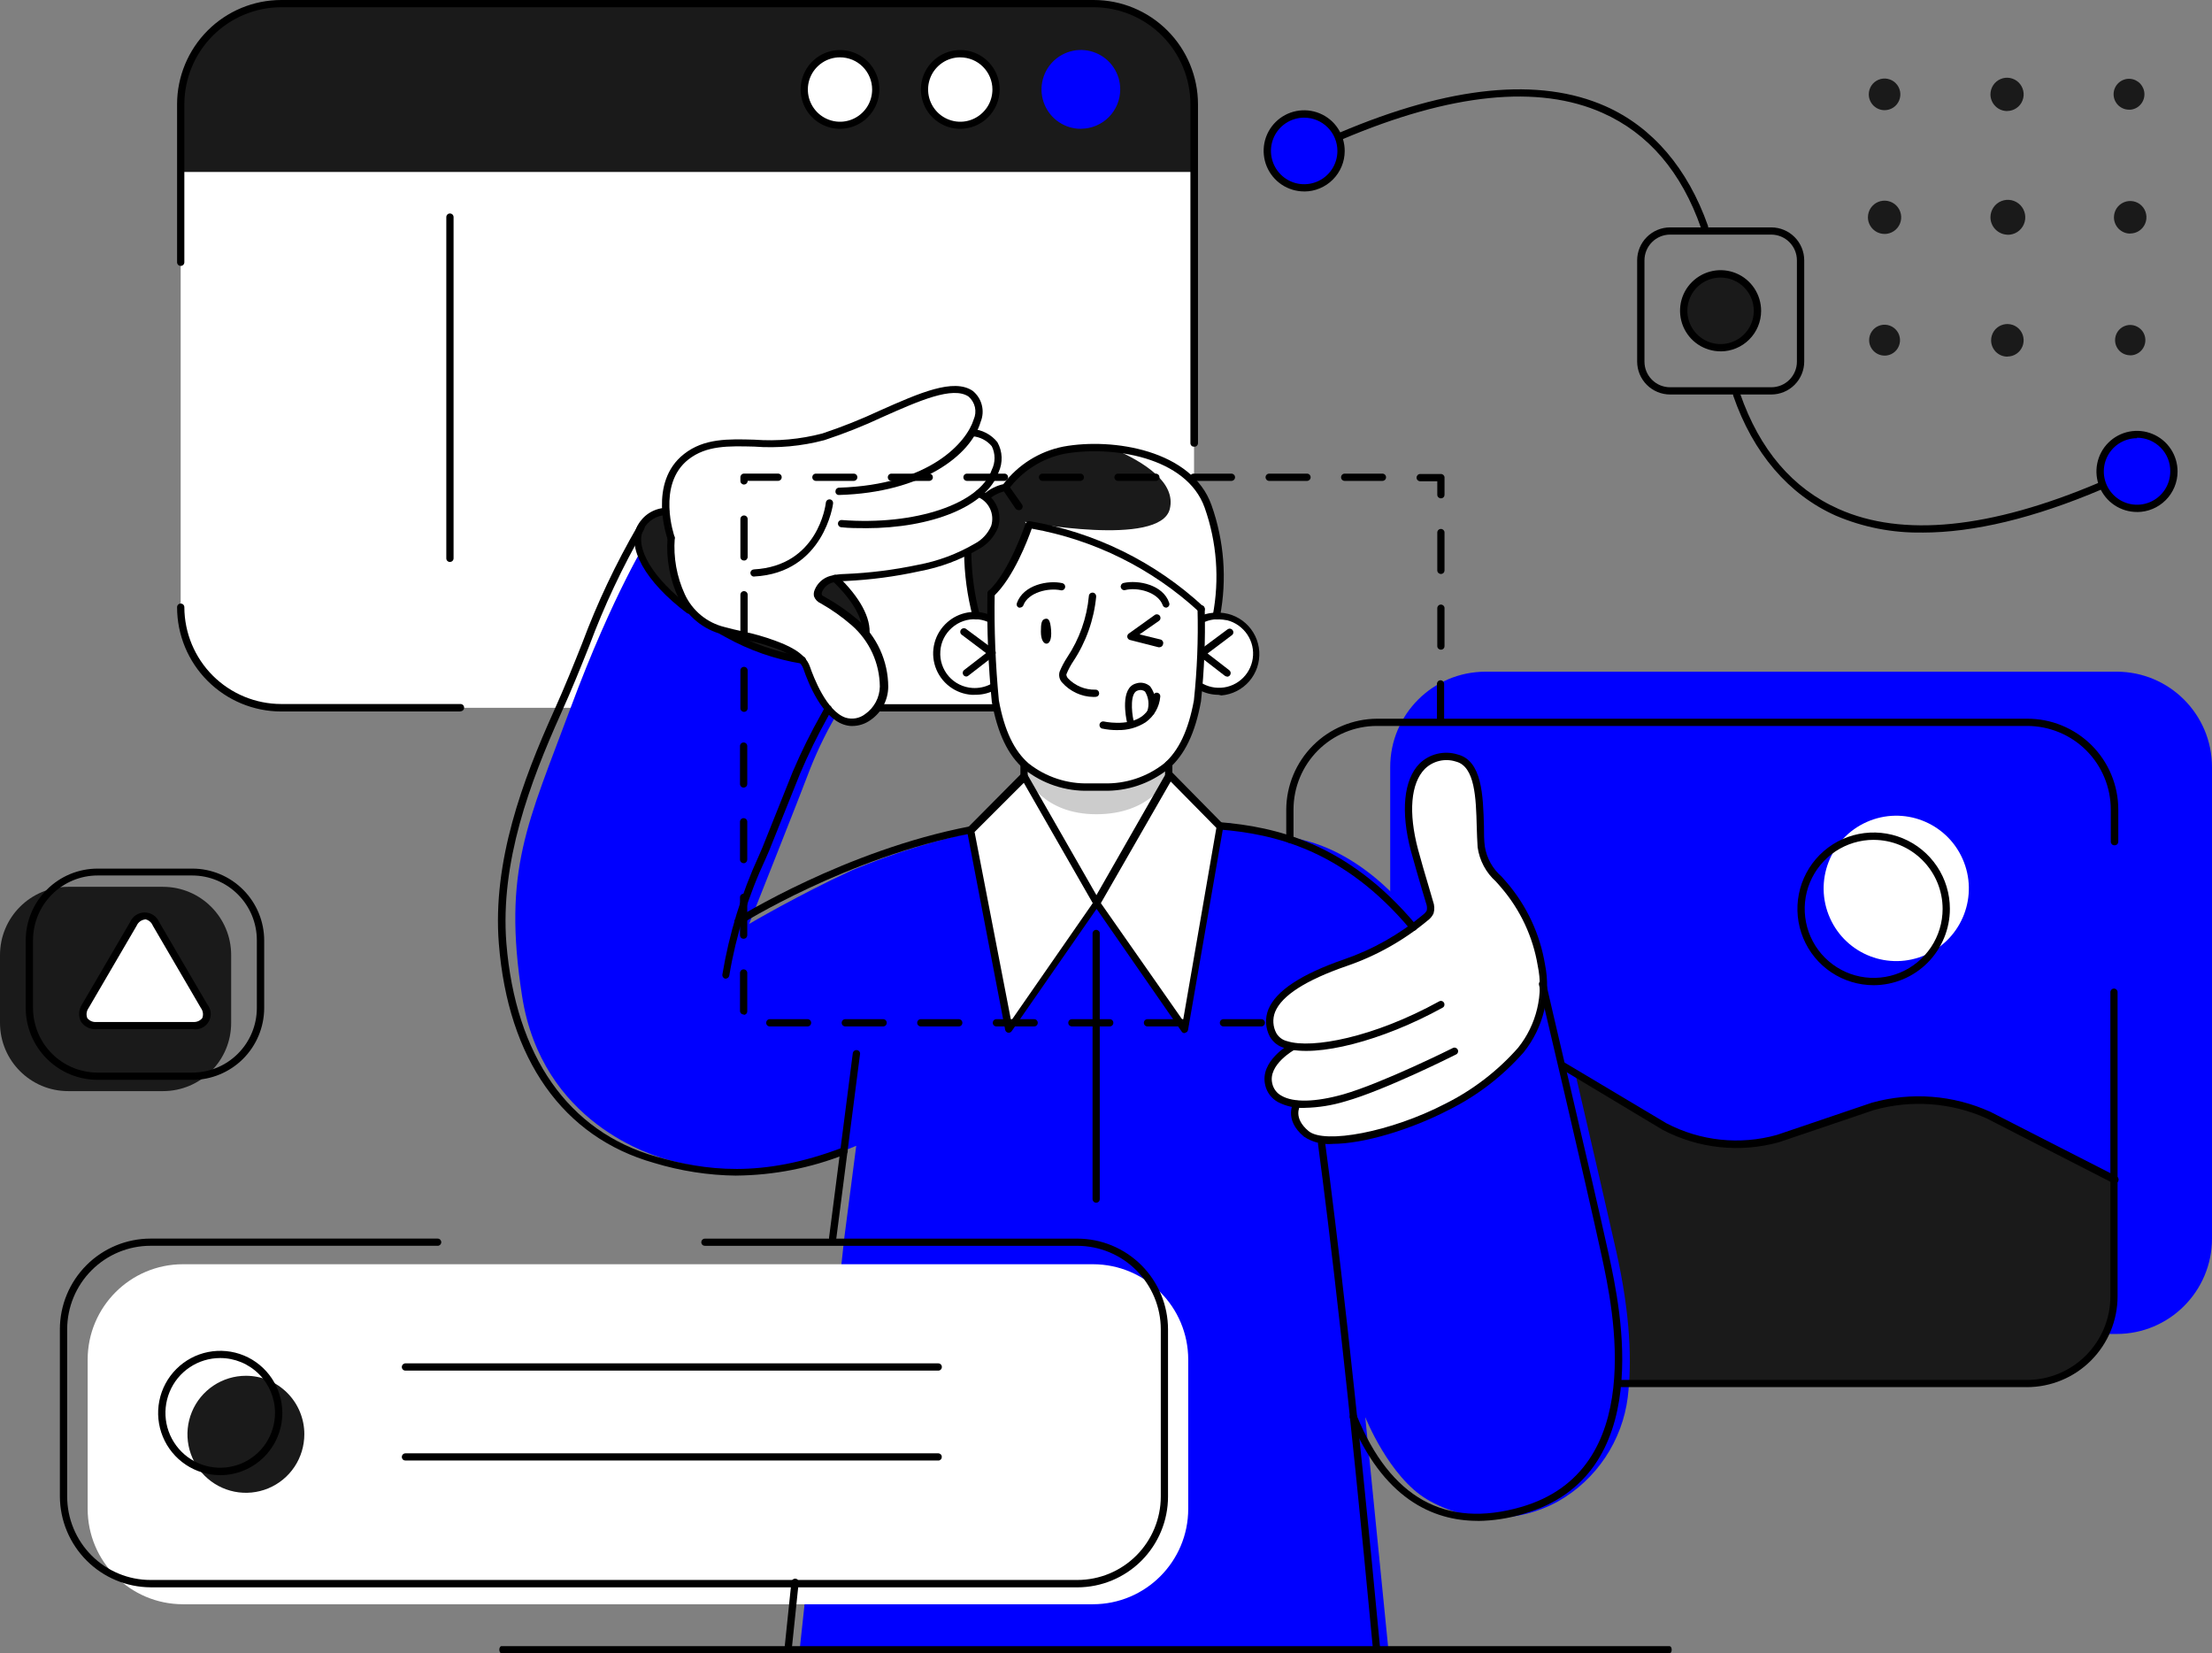 <?xml version="1.0" encoding="UTF-8"?><svg id="Camada_1" xmlns="http://www.w3.org/2000/svg" viewBox="0 0 566 423"><rect x="0" y="0" width="566" height="423" fill="#808080" stroke="none"/><defs><style>.cls-1{fill:#fff;}.cls-2{fill:blue;}.cls-3{fill:#ccc;}.cls-4{fill:#1a1a1a;}</style></defs><path class="cls-4" d="M41.7,226.89H17.45c-9.64,0-17.45,7.82-17.45,17.47v17.33c0,9.65,7.81,17.47,17.45,17.47h24.25c9.64,0,17.45-7.82,17.45-17.47v-17.33c0-9.65-7.81-17.47-17.45-17.47Z"/><path class="cls-1" d="M281.14,.94H70.62c-13.47,0-24.39,10.93-24.39,24.42V156.67c0,13.49,10.92,24.42,24.39,24.42h210.52c13.47,0,24.39-10.93,24.39-24.42V25.36c0-13.49-10.92-24.42-24.39-24.42Z"/><path class="cls-2" d="M541.61,171.85h-161.5c-13.47,0-24.39,10.93-24.39,24.42v120.6c0,13.49,10.92,24.42,24.39,24.42h161.5c13.47,0,24.39-10.93,24.39-24.42v-120.6c0-13.49-10.92-24.42-24.39-24.42Z"/><path class="cls-4" d="M540.79,301.25s-1.89-.82-17.71-9.03c-15.82-8.21-23.81-10.57-29.67-11.16-6.44-.34-12.88,.71-18.88,3.07-4.81,1.99-20.51,7.86-27.43,8.8-6.92,.93-15.12-1.99-18.53-3.39-3.41-1.4-28.62-16.82-28.62-16.82,0,0-5.58,61.4-7.69,81.26h126.37c5.91-.01,11.57-2.37,15.75-6.55,4.18-4.18,6.53-9.85,6.54-15.77v-29.75c-.06-.22-.1-.43-.14-.65Z"/><path class="cls-2" d="M251.86,212.34c-11.56,2.31-22.87,5.75-33.76,10.27-13.9,6.39-26.42,13.78-26.42,13.78,0,0,13.18-33.15,15.7-39.9,2.09-5.23,4.6-10.27,7.52-15.09,0,0-6.45-8.35-6.57-12.44,0,0-13.22-1.66-22.17-8.02,0,0-6.45-2.71-7.64-5.33,0,0-13.2-9.82-12.29-18.55,0,0-9.35,14.71-20.26,44.14-10.91,29.43-17.43,41.33-12.38,73.66,5.05,32.33,32.94,40.89,38.64,42.22,5.7,1.33,16.14,4.28,26.63,2.34,6.93-1.41,13.71-3.51,20.23-6.27l-3.06,23.58-11.35,104.72h150.52l-5.86-58.88s6.07,15.3,15.82,21.05c5.07,2.99,10.82,4.6,16.7,4.69,5.88,.09,11.68-1.36,16.83-4.19,4.84-2.75,8.97-6.59,12.06-11.22s5.07-9.92,5.76-15.44c1.07-8.93,.7-21.05-2.97-37.42-3.67-16.37-15.3-66.2-15.3-66.2l-34.53-16.54s-12.08-18.24-30.65-22.48l-18.69-4.23-62.52,1.78Z"/><path class="cls-1" d="M394.82,254.96s1.19-11.3-4.14-19.62c-5.33-8.33-9.35-12.82-10.77-15.25-1.43-2.43-.77-13.19-1.71-17.29-.93-4.09-2.34-10.36-9.51-9.15-7.17,1.22-9.35,10.74-8.13,16.96,1.21,6.22,5.56,20.75,5.33,22.74-.23,1.99-11.84,9.36-18.01,11.7-6.17,2.34-17.99,6.48-21.03,11.23-3.04,4.75-2.01,10.99,3.92,11.7,0,0-7.64,4-6.1,9.64,.33,1.52,1.21,2.86,2.47,3.77,1.26,.91,2.81,1.32,4.35,1.15-.2,1.09-.17,2.21,.09,3.29,.26,1.08,.74,2.09,1.42,2.97,.67,.88,1.52,1.61,2.49,2.14,.97,.53,2.05,.86,3.15,.95,8.43,1.05,24.51-4.68,30.07-7.77,5.56-3.09,15.3-8.07,19.51-14.25,4.21-6.17,6.73-13.52,6.59-14.9Z"/><path class="cls-1" d="M252.97,158.22s-12.73-2.34-13.11,8.7c-.37,11.04,11.03,11.06,14.39,8.77,0,0-.21,26.08,25.7,25.73,25.91-.35,26.54-21.99,26.54-21.99v-3.25s11.68,3.62,13.76-4.07c2.08-7.7,.75-10.76-2.34-12.42-3.08-1.66-10.61-1.15-10.61-1.15v-2.67c-6.53-6.56-14.31-11.74-22.87-15.23-6.73-2.98-13.79-5.14-21.03-6.43,0,0-5.65,14.36-9.56,17.45l-.89,6.55Z"/><path class="cls-1" d="M262.03,191.27v7.3l-13.18,13.78,9.25,50.94,22.45-32.4,22.54,32.4,9.02-52-12.99-13.1,.09-6.25-37.19-.68Z"/><path class="cls-1" d="M492.77,244.28c9.37-4.18,13.58-15.18,9.4-24.56s-15.16-13.59-24.53-9.41c-9.37,4.18-13.58,15.18-9.4,24.56s15.16,13.59,24.53,9.41Z"/><path class="cls-1" d="M279.65,323.45H46.82c-13.47,0-24.39,10.93-24.39,24.42v38.15c0,13.49,10.92,24.42,24.39,24.42h232.83c13.47,0,24.39-10.93,24.39-24.42v-38.15c0-13.49-10.92-24.42-24.39-24.42Z"/><path class="cls-4" d="M77.87,366.96c0,2.96-.88,5.86-2.52,8.32-1.64,2.46-3.98,4.38-6.71,5.51-2.73,1.13-5.74,1.43-8.64,.85-2.9-.58-5.56-2-7.66-4.1-2.09-2.09-3.52-4.76-4.09-7.66-.58-2.9-.28-5.91,.85-8.65,1.13-2.74,3.05-5.07,5.51-6.72,2.46-1.64,5.35-2.52,8.31-2.52,1.96,0,3.91,.38,5.73,1.13,1.82,.75,3.46,1.85,4.85,3.24,1.39,1.39,2.49,3.04,3.24,4.86,.75,1.82,1.14,3.77,1.13,5.73Z"/><path class="cls-4" d="M279.81,.94H71.89c-6.82,0-13.35,2.71-18.17,7.54-4.82,4.83-7.53,11.37-7.53,18.19v17.33H305.51V26.69c0-3.38-.66-6.73-1.95-9.85-1.29-3.12-3.18-5.96-5.57-8.36-2.39-2.39-5.22-4.29-8.34-5.58-3.12-1.29-6.46-1.96-9.84-1.96Z"/><path class="cls-4" d="M249.63,156.72c-.97-5.19-1.63-10.43-1.99-15.7,.14-3.49,2.69-13.19,5.49-14.59,1.22-.66,2.51-1.17,3.85-1.52,2.46-3.33,5.69-6.02,9.41-7.84,3.72-1.82,7.83-2.71,11.97-2.59,14.93,0,25.86,5.82,30.37,13.75,4.51,7.93,3.55,20.05,3.53,23.6,.01,2.03-.27,4.04-.84,5.99l-3.93,.23-.28-2.18s-12.59-12.33-26.56-16.75c-5.63-1.96-11.36-3.6-17.17-4.91,0,0-4.44,13.03-9.55,17.45l-.21,6.39-4.09-1.33Z"/><path class="cls-1" d="M209.79,153.16s8.92,4.68,12.8,10.69c3.88,6.01,4.88,20.16-2.99,20.7s-11.28-8.49-12.26-11.11c-.98-2.62-1.33-5.85-7.38-7.88-6.05-2.04-19.58-4-22.01-8.02-2.43-4.02-6.45-6.43-6.26-19.53,0,0-4.21-13.57,2.06-19.32,6.26-5.75,13.36-5.59,26.1-5.24,12.73,.35,21.91-5.99,27.75-8.47,5.84-2.48,14.98-7.34,20.05-4.68,5.07,2.67,1.4,9.78,1.4,9.78,2.57,.92,4.68,2.81,5.89,5.26,1.38,3.7-3.81,10.81-3.81,10.81,0,0,2.99,.82,3.79,5.82,.79,5.01-6.49,9.64-12.92,11.39-8.48,1.84-17.06,3.19-25.7,4.02-3.25,.3-8.6,2.55-6.49,5.78Z"/><path class="cls-1" d="M40,236.25c-.21-.6-.61-1.12-1.13-1.49-.52-.37-1.14-.57-1.78-.57s-1.26,.2-1.78,.57c-.52,.37-.91,.89-1.13,1.49l-12.29,21.05c-1.59,2.74-.3,4.98,2.85,4.98h24.69c3.18,0,4.46-2.34,2.87-4.98l-12.31-21.05Z"/><path class="cls-2" d="M285.79,22.88c0,1.81-.54,3.58-1.54,5.08-1,1.5-2.43,2.68-4.1,3.37-1.67,.69-3.51,.87-5.28,.52s-3.4-1.22-4.68-2.5c-1.28-1.28-2.15-2.91-2.5-4.68-.35-1.77-.17-3.61,.52-5.28,.69-1.67,1.86-3.1,3.36-4.1,1.5-1.01,3.27-1.54,5.08-1.54,2.42,0,4.74,.97,6.45,2.69,1.71,1.71,2.68,4.04,2.68,6.46Z"/><path class="cls-2" d="M333.73,48.07c5.21,0,9.44-4.23,9.44-9.45s-4.23-9.45-9.44-9.45-9.44,4.23-9.44,9.45,4.23,9.45,9.44,9.45Z"/><path class="cls-2" d="M546.82,129.96c5.21,0,9.44-4.23,9.44-9.45s-4.23-9.45-9.44-9.45-9.44,4.23-9.44,9.45,4.23,9.45,9.44,9.45Z"/><path class="cls-3" d="M254.86,22.88c0,1.81-.53,3.59-1.53,5.1-1,1.51-2.43,2.69-4.1,3.39-1.67,.7-3.52,.88-5.29,.53-1.78-.35-3.41-1.22-4.69-2.5-1.28-1.28-2.16-2.92-2.51-4.69-.36-1.78-.18-3.62,.52-5.3,.69-1.68,1.87-3.11,3.37-4.12,1.51-1.01,3.28-1.55,5.09-1.55,2.42,0,4.75,.97,6.46,2.68,1.72,1.71,2.69,4.04,2.7,6.46Z"/><path class="cls-1" d="M223.98,22.88c0,1.81-.54,3.58-1.55,5.09-1.01,1.51-2.44,2.68-4.12,3.37-1.67,.69-3.52,.87-5.29,.5-1.78-.36-3.4-1.24-4.68-2.53-1.27-1.29-2.14-2.93-2.48-4.71-.34-1.78-.15-3.62,.56-5.29,.71-1.67,1.89-3.09,3.41-4.08,1.51-.99,3.29-1.51,5.1-1.5,2.4,.03,4.7,1.01,6.39,2.72,1.69,1.71,2.64,4.02,2.65,6.43Z"/><path class="cls-3" d="M262.76,198.96s4.04,9.36,17.76,9.36,17.9-8.73,17.9-8.73l.82-.68v-3.56s-4.88,5.94-18.18,5.94-18.69-5.94-18.69-5.94l.4,3.6Z"/><path class="cls-4" d="M169.77,130.99s-5.75,1.03-6.54,5.99c-.79,4.96,8.04,15.79,10.3,16.93h1.68s-4.44-10.04-2.99-15.51l-2.45-7.42Z"/><path class="cls-4" d="M188.72,163.22c3.35,.06,6.67,.64,9.84,1.73,1.98,.78,3.9,1.73,5.72,2.83-5.54,.15-10.98-1.45-15.56-4.56Z"/><path class="cls-4" d="M213.72,147.97s-4.67,1.52-4.32,4.21c3.43,2.28,6.74,4.73,9.93,7.35,1.59,1.66,2.73,2.81,2.73,2.81,0,0,.14-7.7-8.34-14.36Z"/><path class="cls-4" d="M449.68,79.34c0,1.91-.56,3.77-1.61,5.36-1.05,1.59-2.56,2.83-4.32,3.56-1.76,.73-3.69,.93-5.56,.56s-3.59-1.29-4.93-2.63c-1.35-1.35-2.27-3.06-2.64-4.93-.37-1.87-.18-3.81,.54-5.57,.73-1.76,1.96-3.27,3.55-4.33,1.58-1.06,3.44-1.63,5.35-1.63,2.55,0,4.99,1.01,6.8,2.81,1.8,1.8,2.82,4.25,2.83,6.8Z"/><path class="cls-1" d="M307.36,158.05l3.92-.23c.57-1.94,.85-3.96,.84-5.99,0-3.56,.93-15.67-3.53-23.6-3.74-6.67-12.08-11.91-23.52-13.33,7.71,3.34,15.93,8.58,14.25,15.34-2.48,9.85-37.05,3.27-37.05,3.27l.86,1.24,.21-.54c5.82,1.32,11.56,2.96,17.19,4.91,14.02,4.42,26.54,16.75,26.54,16.75l.28,2.18Z"/><path d="M541.03,302.65c-.15,.04-.3,.04-.44,0l-32.31-16.54c-9.05-4.05-19.24-4.79-28.78-2.11l-24.23,8.21c-9.97,2.8-20.63,1.67-29.81-3.13l-25.95-15.58c-.11-.06-.2-.15-.27-.24-.07-.1-.13-.21-.16-.33-.03-.12-.04-.24-.02-.37,.02-.12,.06-.24,.12-.35,.06-.11,.14-.2,.24-.27,.1-.07,.21-.13,.33-.15,.12-.03,.24-.03,.36-.01s.23,.07,.34,.13l25.96,15.48c8.7,4.55,18.81,5.62,28.27,2.97l24.27-8.23c10.08-2.82,20.84-1.99,30.37,2.34l32.31,16.51c.18,.1,.32,.25,.4,.44,.08,.19,.1,.4,.05,.6-.05,.2-.16,.38-.32,.51-.16,.13-.36,.2-.56,.21l-.16-.09Z"/><path d="M479.44,252.06c-3.86,0-7.63-1.14-10.84-3.28-3.21-2.14-5.71-5.19-7.19-8.76-1.48-3.57-1.87-7.5-1.12-11.29,.75-3.79,2.61-7.27,5.33-10.01,2.73-2.73,6.2-4.6,9.99-5.35,3.78-.75,7.71-.37,11.27,1.11,3.57,1.48,6.61,3.98,8.76,7.19,2.15,3.21,3.29,6.99,3.29,10.85,0,5.17-2.06,10.13-5.71,13.8-3.65,3.66-8.6,5.72-13.77,5.74Zm0-37.19c-3.49,0-6.9,1.03-9.8,2.96-2.9,1.94-5.17,4.69-6.51,7.92-1.34,3.23-1.69,6.78-1.01,10.21,.68,3.43,2.36,6.58,4.82,9.05,2.47,2.47,5.61,4.16,9.03,4.84,3.42,.68,6.97,.34,10.2-1,3.22-1.34,5.98-3.6,7.92-6.5,1.94-2.9,2.98-6.32,2.98-9.81,0-4.68-1.86-9.16-5.17-12.47-3.3-3.31-7.78-5.18-12.45-5.19Z"/><path d="M303.1,264.32c-.15,0-.29-.03-.42-.1-.13-.07-.24-.17-.32-.3l-21.77-31.39-21.73,31.3c-.11,.15-.25,.26-.42,.33-.17,.07-.36,.08-.54,.04-.17-.04-.33-.13-.46-.26-.12-.13-.21-.29-.24-.47l-9.77-50.94c-.02-.15-.01-.3,.03-.45,.04-.14,.12-.28,.22-.39l13.69-13.8c.1-.1,.22-.17,.36-.21,.13-.04,.28-.06,.41-.04,.14,.02,.28,.07,.4,.15,.12,.08,.22,.19,.3,.31l17.71,30.92,17.87-31.27c.07-.12,.17-.23,.28-.31,.12-.08,.25-.14,.39-.16,.14-.02,.28,0,.42,.04,.13,.04,.26,.12,.35,.22l12.9,13.1c.1,.11,.18,.24,.23,.38,.05,.14,.06,.29,.03,.44l-9.02,52c-.03,.18-.11,.35-.23,.49-.13,.13-.29,.23-.47,.26l-.21,.12Zm-53.73-51.46l9.35,48.3,20.89-30.1-17.64-30.78-12.59,12.58Zm32.31,18.2l21.03,30.06,8.53-49.31-11.68-11.86-17.87,31.11Z"/><path d="M285.98,186.8c-1.37,.01-2.73-.13-4.07-.42-.21-.08-.38-.24-.48-.44-.1-.2-.13-.43-.08-.65,.05-.22,.18-.41,.36-.54,.18-.13,.4-.2,.62-.18,0,0,6.05,1.38,9.79-1.24,.84-.62,1.54-1.41,2.04-2.32,.51-.91,.8-1.93,.88-2.97,.04-.24,.16-.46,.35-.61,.19-.15,.43-.23,.68-.21,.12,.01,.24,.05,.35,.12,.11,.06,.2,.14,.28,.24,.08,.1,.13,.21,.16,.33,.03,.12,.04,.24,.02,.37-.11,1.29-.51,2.54-1.15,3.66-.64,1.12-1.52,2.09-2.57,2.84-2.14,1.38-4.65,2.08-7.2,2.01Z"/><path d="M188.39,300.78c-7.13-.08-14.21-1.18-21.03-3.25-23.36-6.6-37.38-26.57-39.72-56.14-1.66-21.05,6.14-41.85,14.02-59.32,2.99-6.67,5.19-12.16,7.29-17.45,3.88-10.4,8.64-20.46,14.21-30.06,.06-.11,.15-.2,.24-.27,.1-.07,.21-.13,.33-.16,.12-.03,.24-.04,.37-.02,.12,.02,.24,.06,.35,.12,.1,.06,.2,.14,.27,.24,.07,.1,.13,.21,.16,.32,.03,.12,.04,.24,.02,.36-.02,.12-.06,.24-.12,.34-5.49,9.53-10.18,19.49-14.02,29.8-2.13,5.33-4.32,10.83-7.34,17.52-7.76,17.29-15.47,37.73-13.85,58.48,2.34,28.84,15.86,48.23,38.31,54.62,12.43,3.53,26.82,5.68,47.8-2.34,.23-.08,.48-.07,.7,.03,.22,.1,.4,.28,.49,.5,.04,.12,.07,.24,.06,.36,0,.12-.03,.25-.08,.36s-.12,.21-.21,.3c-.09,.08-.19,.15-.31,.2-8.9,3.52-18.37,5.37-27.94,5.45Z"/><path d="M185.75,250.4h-.12c-.25-.04-.47-.18-.61-.38-.15-.2-.21-.45-.18-.7,1.75-10.51,4.89-20.73,9.35-30.41,.37-.87,.7-1.57,.89-2.06l7.78-19.44c2.19-5.12,4.66-10.12,7.41-14.97l.89-1.66c.13-.18,.33-.31,.54-.36,.22-.05,.45-.02,.65,.08,.2,.11,.35,.28,.43,.49,.08,.21,.09,.44,0,.65l-.89,1.66c-2.67,4.77-5.07,9.68-7.2,14.71l-7.83,19.51c-.21,.49-.51,1.22-.91,2.1-4.46,9.52-7.6,19.6-9.34,29.96-.03,.21-.14,.41-.29,.55-.16,.14-.36,.23-.57,.24Z"/><path class="cls-4" d="M482.22,28.19c.8,0,1.58-.24,2.24-.68,.67-.44,1.18-1.08,1.49-1.82,.3-.74,.39-1.55,.23-2.34-.16-.78-.54-1.51-1.11-2.07-.56-.57-1.28-.95-2.07-1.11-.78-.16-1.6-.08-2.33,.23-.74,.31-1.37,.82-1.81,1.49-.44,.67-.68,1.45-.68,2.25,0,1.07,.43,2.1,1.18,2.86,.76,.76,1.79,1.19,2.86,1.19Z"/><path class="cls-4" d="M513.65,28.4c.84-.02,1.65-.28,2.34-.76,.69-.48,1.22-1.15,1.52-1.93,.31-.78,.38-1.63,.2-2.45-.17-.82-.59-1.57-1.18-2.16-.6-.59-1.36-.98-2.18-1.14-.82-.16-1.67-.07-2.44,.26-.77,.32-1.43,.87-1.89,1.57-.46,.7-.71,1.52-.71,2.36,0,.57,.12,1.13,.34,1.65,.22,.52,.54,.99,.95,1.39,.4,.4,.88,.71,1.41,.92,.52,.21,1.09,.31,1.65,.3Z"/><path class="cls-4" d="M545.07,28.07c.99-.08,1.92-.52,2.59-1.26,.68-.73,1.05-1.69,1.05-2.69s-.38-1.95-1.05-2.69c-.68-.73-1.6-1.18-2.59-1.26-.54-.04-1.09,.03-1.6,.21s-.98,.46-1.38,.83c-.4,.37-.72,.82-.94,1.32-.22,.5-.33,1.04-.33,1.58s.11,1.08,.33,1.58c.22,.5,.54,.95,.94,1.32,.4,.37,.87,.65,1.38,.83,.51,.18,1.06,.25,1.6,.21Z"/><path class="cls-4" d="M482.22,59.86c.84,0,1.66-.25,2.36-.72,.7-.47,1.24-1.13,1.57-1.91,.32-.78,.41-1.63,.24-2.46-.16-.83-.57-1.58-1.16-2.18-.6-.6-1.35-1-2.18-1.17-.83-.16-1.68-.08-2.46,.24s-1.44,.87-1.91,1.57c-.47,.7-.72,1.52-.72,2.37,0,1.13,.46,2.21,1.25,3,.8,.8,1.87,1.25,3,1.25Z"/><path class="cls-4" d="M513.65,60.07c.89,.02,1.76-.22,2.51-.7,.75-.48,1.34-1.17,1.69-1.98,.36-.81,.46-1.72,.3-2.59s-.57-1.68-1.19-2.32c-.62-.64-1.41-1.07-2.28-1.26-.87-.18-1.77-.1-2.59,.23-.82,.33-1.53,.91-2.02,1.64-.49,.74-.76,1.61-.76,2.49,0,1.16,.46,2.28,1.27,3.11,.81,.83,1.91,1.32,3.07,1.36Z"/><path class="cls-4" d="M545.07,59.74c.82,0,1.63-.24,2.31-.7,.68-.46,1.22-1.11,1.53-1.87,.32-.76,.4-1.6,.23-2.41-.16-.81-.56-1.55-1.14-2.13-.58-.58-1.33-.98-2.14-1.13s-1.65-.07-2.4,.25c-.76,.32-1.41,.86-1.86,1.54-.45,.69-.69,1.49-.69,2.32,0,.55,.11,1.09,.32,1.59,.21,.5,.52,.96,.9,1.35,.39,.38,.85,.69,1.35,.9,.5,.21,1.04,.31,1.59,.31Z"/><path class="cls-4" d="M482.22,90.99c.78,0,1.55-.23,2.2-.67,.65-.44,1.16-1.05,1.45-1.78,.3-.72,.38-1.52,.22-2.29-.15-.77-.53-1.47-1.09-2.02-.56-.55-1.26-.93-2.03-1.08-.77-.15-1.56-.07-2.28,.23-.72,.3-1.34,.81-1.77,1.47-.43,.65-.66,1.42-.65,2.2,0,1.04,.43,2.04,1.17,2.78,.74,.74,1.74,1.15,2.78,1.15Z"/><path class="cls-4" d="M513.65,91.22c.82,0,1.63-.24,2.31-.7,.68-.46,1.22-1.11,1.53-1.87,.31-.76,.39-1.6,.23-2.41-.16-.81-.56-1.55-1.14-2.13-.58-.58-1.33-.98-2.14-1.13-.81-.16-1.65-.07-2.41,.25-.76,.32-1.41,.86-1.86,1.54-.45,.69-.69,1.5-.69,2.32,0,.55,.11,1.09,.32,1.59,.21,.5,.52,.96,.9,1.35,.39,.38,.85,.69,1.35,.9,.51,.21,1.04,.31,1.59,.31Z"/><path class="cls-4" d="M545.07,90.92c.77,0,1.52-.23,2.16-.66,.64-.43,1.14-1.04,1.43-1.75,.29-.71,.37-1.49,.22-2.25-.15-.75-.52-1.45-1.07-1.99-.55-.54-1.24-.91-1.99-1.06-.75-.15-1.53-.07-2.24,.23-.71,.3-1.31,.8-1.74,1.44-.42,.64-.65,1.39-.64,2.16,0,.51,.1,1.01,.3,1.48,.2,.47,.48,.9,.84,1.26,.36,.36,.79,.64,1.26,.83,.47,.19,.97,.29,1.48,.29Z"/><path d="M427.17,423H128.34c-.16,0-.3-.1-.41-.27-.11-.18-.17-.41-.17-.66,0-.12,.01-.24,.04-.35s.07-.21,.13-.3c.05-.09,.12-.15,.19-.2,.07-.04,.15-.07,.22-.06H427.17c.08,0,.15,.02,.22,.06,.07,.04,.14,.11,.19,.2,.05,.08,.1,.19,.13,.3,.03,.11,.04,.23,.04,.35s-.01,.24-.04,.36c-.03,.11-.07,.22-.13,.3-.05,.09-.12,.16-.19,.2-.07,.05-.15,.07-.22,.07Z"/><path d="M267.5,158.31c.72-.12,1.24,.21,1.45,2.88,.21,2.67-.54,3.51-1.21,3.49-.68-.02-1.4-.94-1.4-3.09s.19-3.11,1.17-3.27Z"/><path d="M249.39,177.77h-.68c-2.1-.13-4.1-.87-5.77-2.15-1.67-1.27-2.92-3.01-3.6-5-.68-1.99-.75-4.13-.21-6.16,.54-2.03,1.67-3.85,3.25-5.24,1.46-1.3,3.26-2.17,5.2-2.51,1.93-.34,3.92-.12,5.74,.61,.11,.04,.22,.11,.3,.19,.09,.08,.16,.18,.2,.3,.05,.11,.07,.23,.07,.35,0,.12-.02,.24-.07,.35-.04,.11-.11,.22-.2,.31-.08,.09-.19,.16-.3,.21-.11,.05-.24,.08-.36,.08-.12,0-.25-.02-.36-.06-.85-.36-1.76-.56-2.69-.61-1.15-.07-2.3,.08-3.38,.45-1.09,.37-2.09,.96-2.95,1.72-.87,.76-1.58,1.68-2.1,2.72-.51,1.04-.81,2.16-.87,3.32-.08,1.15,.07,2.31,.44,3.4,.37,1.09,.95,2.11,1.71,2.98,.76,.87,1.68,1.58,2.72,2.09,1.03,.51,2.16,.81,3.31,.89,1.62,.11,3.23-.22,4.67-.96,.11-.08,.23-.13,.36-.16,.13-.03,.27-.02,.4,0,.13,.03,.25,.09,.36,.17,.11,.08,.19,.18,.26,.3,.06,.12,.1,.25,.11,.38,0,.13-.01,.27-.06,.39-.05,.12-.12,.24-.22,.33-.1,.09-.21,.17-.34,.21-1.54,.76-3.24,1.13-4.95,1.08Z"/><path d="M247.27,173.09c-.19,0-.38-.06-.54-.17-.16-.11-.28-.27-.34-.45-.06-.18-.07-.38-.02-.56,.05-.18,.16-.35,.31-.47l5.63-4.35-6.21-4.68c-.1-.07-.18-.16-.25-.26-.06-.1-.11-.22-.13-.34-.02-.12-.01-.24,.01-.36,.03-.12,.08-.23,.15-.33,.07-.1,.16-.18,.27-.25,.1-.06,.22-.11,.34-.13,.12-.02,.25-.01,.37,.01,.12,.03,.23,.08,.33,.15l7.22,5.36c.12,.08,.21,.19,.27,.32,.07,.13,.1,.27,.1,.41s-.03,.29-.1,.42c-.06,.13-.16,.24-.27,.33l-6.52,5.05c-.17,.17-.39,.28-.63,.3Z"/><path d="M311.84,177.77c-1.7,0-3.38-.4-4.88-1.19-.13-.04-.24-.12-.34-.21-.1-.09-.17-.21-.22-.33-.05-.12-.07-.26-.06-.39s.04-.26,.11-.38c.06-.12,.15-.22,.26-.3,.11-.08,.23-.14,.36-.17,.13-.03,.27-.03,.4,0,.13,.03,.25,.08,.36,.16,1.89,1,4.09,1.27,6.17,.76,2.08-.51,3.9-1.78,5.11-3.55s1.73-3.93,1.46-6.06c-.27-2.13-1.32-4.08-2.93-5.49-.86-.76-1.86-1.35-2.95-1.73-1.09-.37-2.24-.53-3.38-.45-1,.03-1.99,.24-2.92,.63-.23,.09-.48,.1-.71,0-.23-.09-.41-.27-.51-.49-.05-.11-.08-.23-.08-.35,0-.12,.02-.24,.07-.36,.05-.11,.11-.22,.2-.3,.09-.09,.19-.15,.3-.2,1.13-.4,2.33-.62,3.53-.63,2.77-.11,5.48,.86,7.54,2.72,2.06,1.86,3.31,4.45,3.49,7.22,.17,2.77-.74,5.5-2.55,7.6-1.81,2.1-4.37,3.41-7.14,3.64l-.68-.14Z"/><path d="M313.97,173.09c-.2,0-.4-.07-.56-.19l-6.54-5.05c-.11-.09-.2-.21-.26-.34-.06-.13-.09-.27-.09-.41,0-.14,.03-.28,.1-.41,.07-.13,.16-.24,.27-.32l7.22-5.36c.1-.07,.21-.12,.33-.15,.12-.03,.24-.03,.36-.01,.12,.02,.23,.06,.34,.13,.1,.06,.19,.15,.26,.25,.08,.1,.13,.21,.16,.32,.03,.12,.04,.24,.02,.36-.02,.12-.06,.24-.12,.34-.06,.1-.15,.19-.25,.26l-6.21,4.68,5.56,4.3c.15,.12,.26,.29,.31,.47,.05,.18,.05,.38-.02,.56-.06,.18-.18,.34-.34,.45-.16,.11-.34,.17-.54,.17v-.07Z"/><path d="M378.14,389.11c-11.68,0-24.32-5.82-32.71-26.24-.05-.11-.09-.24-.09-.37,0-.13,.02-.25,.06-.37,.05-.12,.12-.23,.21-.32,.09-.09,.2-.16,.32-.21,.12-.05,.24-.07,.37-.07,.13,0,.25,.03,.37,.08s.22,.13,.3,.23,.15,.21,.19,.33c8.6,21.05,22.73,28.96,42.05,23.39,32.5-9.36,23.55-50.62,20.63-64.18-4.3-19.84-15.93-68.93-16.05-69.42-.03-.12-.03-.24-.01-.36,.02-.12,.06-.24,.13-.34,.07-.1,.15-.19,.25-.27s.21-.12,.33-.15c.24-.04,.49,0,.7,.13,.21,.13,.36,.33,.43,.57,0,.49,11.68,49.61,16.03,69.45,3.04,14.04,12.27,56.56-21.91,66.36-3.76,1.13-7.66,1.73-11.59,1.78Z"/><path d="M282.4,202.31h-3.71c-6.03,.19-11.94-1.78-16.66-5.54-4.09-3.51-6.78-9.12-8.25-17.22-.9-9.21-1.28-18.47-1.12-27.72,0-.25,.1-.49,.27-.66,.18-.18,.41-.27,.66-.27s.49,.1,.66,.27,.27,.41,.27,.66c-.16,9.13,.2,18.27,1.07,27.37,1.4,7.65,3.9,12.91,7.64,16.14,4.39,3.46,9.86,5.26,15.44,5.08h3.71c5.59,.18,11.07-1.62,15.47-5.08,3.74-3.23,6.24-8.49,7.64-16.14,.82-7.77,1.14-15.58,.93-23.39,0-.12,.02-.24,.06-.36,.04-.12,.11-.22,.19-.31,.09-.09,.19-.16,.3-.21,.11-.05,.23-.08,.36-.08,.58,0,.93,.4,.93,.91,.2,7.91-.12,15.83-.96,23.7-1.47,8.09-4.18,13.71-8.27,17.21-4.71,3.8-10.61,5.8-16.66,5.64Z"/><path d="M262.03,199.48c-.25,0-.49-.1-.66-.27-.17-.18-.27-.41-.27-.66v-3.02c.04-.22,.15-.42,.32-.56,.17-.15,.38-.22,.61-.22s.44,.08,.61,.22c.17,.14,.28,.34,.32,.56v3.02c0,.12-.02,.24-.06,.36-.05,.11-.11,.22-.2,.3-.08,.09-.19,.16-.3,.2-.11,.05-.23,.07-.35,.07Z"/><path d="M299.04,199.13c-.25,0-.49-.11-.66-.29-.18-.18-.27-.42-.27-.67v-2.67c.02-.25,.13-.48,.31-.64,.18-.16,.42-.25,.67-.25,.24,.01,.47,.12,.64,.3,.17,.18,.26,.42,.25,.66v2.67c-.01,.24-.12,.47-.29,.63-.17,.16-.4,.26-.65,.26Z"/><path d="M311.23,158.47h-.14c-.12-.02-.24-.06-.34-.12-.1-.06-.19-.15-.27-.24-.07-.1-.12-.21-.15-.33-.03-.12-.03-.24-.01-.36,1.76-9.21,1.04-18.72-2.08-27.55-4.67-13.05-23.74-15.91-35.86-13.78-5.73,1.17-10.83,4.41-14.32,9.1-.07,.1-.15,.19-.25,.26-.1,.07-.21,.11-.33,.14-1.63,.32-3.16,1.06-4.42,2.15-.09,.1-.19,.18-.31,.24-.12,.06-.25,.09-.38,.09-.13,0-.26-.03-.39-.08-.12-.05-.23-.13-.32-.23-.09-.1-.16-.22-.2-.34-.04-.13-.05-.26-.04-.39,.02-.13,.06-.26,.13-.37,.07-.11,.16-.21,.27-.29,1.4-1.23,3.09-2.09,4.91-2.5,3.77-4.98,9.23-8.4,15.35-9.61,12.76-2.34,32.96,.94,37.92,14.99,3.24,9.13,3.99,18.95,2.17,28.47-.04,.22-.15,.42-.33,.56-.17,.14-.39,.22-.61,.21Z"/><path d="M249.79,158.45c-.2,0-.4-.07-.56-.19-.16-.12-.28-.3-.33-.49-1.41-5.35-2.15-10.85-2.2-16.37-.02-.13-.01-.27,.02-.4,.04-.13,.1-.25,.19-.35,.09-.1,.2-.19,.32-.24,.12-.06,.26-.09,.39-.09s.27,.03,.39,.09c.12,.06,.23,.14,.32,.24,.09,.1,.15,.22,.19,.35,.04,.13,.04,.27,.02,.4,.07,5.35,.79,10.68,2.13,15.86,.07,.24,.04,.49-.08,.7-.12,.22-.31,.37-.55,.45l-.26,.05Z"/><path d="M201.69,422.37c-.13,0-.26-.03-.37-.09-.12-.05-.22-.13-.31-.23-.09-.1-.15-.21-.19-.33-.04-.12-.05-.25-.04-.38l1.73-16.63c.04-.24,.17-.46,.36-.61,.19-.15,.43-.23,.67-.21,.12,.01,.24,.05,.35,.11,.11,.06,.2,.14,.28,.23,.08,.1,.13,.21,.17,.32,.03,.12,.04,.24,.02,.36l-1.73,16.63c-.02,.23-.13,.44-.31,.59-.17,.15-.4,.23-.63,.23Z"/><path d="M213.07,317.65h-.14c-.12-.02-.24-.05-.34-.11-.1-.06-.2-.14-.27-.24-.07-.1-.13-.21-.16-.32-.03-.12-.04-.24-.02-.36l6.07-47.15c.01-.12,.05-.24,.12-.35,.06-.11,.14-.2,.24-.27,.1-.07,.21-.13,.33-.16,.12-.03,.24-.04,.37-.02,.12,.01,.24,.05,.35,.11,.11,.06,.2,.14,.27,.24,.07,.1,.13,.21,.16,.33,.03,.12,.04,.24,.01,.36l-6.07,47.16c-.04,.22-.15,.42-.32,.56-.17,.15-.38,.23-.6,.24Z"/><path d="M352.21,422.37c-.23,0-.46-.08-.64-.23-.17-.16-.28-.38-.3-.61-6.31-67.11-11.12-107.08-14.02-128.81-.03-.25,.03-.49,.18-.69,.15-.2,.37-.33,.61-.36,.25-.03,.49,.04,.69,.2,.2,.15,.33,.38,.36,.62,2.9,21.73,7.71,61.75,14.02,128.88,.02,.24-.06,.49-.21,.67-.16,.19-.38,.31-.63,.33h-.07Z"/><path d="M261.07,155.46h-.33c-.11-.04-.22-.1-.31-.18-.09-.08-.16-.18-.21-.29-.05-.11-.08-.23-.08-.35,0-.12,.02-.24,.06-.35,1.66-4.68,8.01-5.92,11.68-5.08,.23,.07,.42,.22,.55,.42,.12,.2,.16,.45,.11,.68-.05,.23-.19,.44-.38,.57-.2,.13-.43,.19-.67,.15-3.11-.7-8.41,.47-9.65,3.88-.07,.15-.18,.28-.31,.37-.14,.09-.29,.15-.46,.16Z"/><path d="M298.41,155.46c-.19,0-.38-.05-.54-.16-.16-.11-.28-.26-.35-.45-1.24-3.41-6.52-4.68-9.63-3.88-.12,.03-.24,.03-.36,.01s-.24-.06-.34-.13c-.1-.06-.19-.15-.26-.25-.07-.1-.12-.21-.15-.33-.05-.24,0-.49,.13-.7,.13-.21,.34-.36,.58-.42,3.79-.84,10.14,.47,11.68,5.08,.04,.11,.06,.23,.06,.36,0,.12-.04,.24-.09,.35-.05,.11-.13,.21-.22,.29-.09,.08-.2,.14-.32,.18-.06,.03-.12,.06-.19,.07Z"/><path d="M260.63,130.5c-.15,0-.3-.03-.43-.09-.13-.07-.25-.16-.34-.28l-2.87-4.23c-.14-.2-.19-.45-.14-.69,.04-.24,.18-.45,.38-.6,.1-.07,.21-.12,.33-.15,.12-.03,.24-.03,.36-.01,.12,.02,.23,.06,.34,.13,.1,.06,.19,.15,.26,.25l2.99,4.23c.14,.2,.2,.45,.15,.69-.04,.24-.17,.46-.36,.6-.19,.14-.42,.2-.65,.16Z"/><path d="M361.63,238.17c-.14,0-.28-.03-.4-.09-.12-.06-.23-.15-.32-.26-17.15-20.51-35.04-24.47-48.85-25.59-.25-.02-.47-.14-.63-.33-.16-.19-.24-.43-.23-.68,0-.12,.04-.24,.1-.35s.13-.21,.23-.29c.09-.08,.2-.14,.32-.18,.12-.04,.24-.05,.36-.04,14.02,1.17,32.54,5.22,50.14,26.27,.16,.19,.23,.43,.21,.68-.02,.25-.14,.47-.33,.63-.08,.07-.17,.13-.27,.17-.1,.04-.21,.06-.32,.06Z"/><path d="M49.43,263.31H24.74c-.78,.07-1.56-.07-2.27-.41-.71-.34-1.31-.86-1.75-1.51-.35-.7-.51-1.49-.46-2.28,.05-.79,.32-1.54,.76-2.19l12.29-21.05c.31-.72,.83-1.33,1.49-1.76,.66-.43,1.43-.66,2.21-.66s1.55,.23,2.21,.66c.66,.43,1.18,1.04,1.49,1.76l12.31,21.05c.51,.62,.82,1.38,.89,2.18,.07,.8-.11,1.6-.51,2.29-.4,.69-1,1.25-1.73,1.59-.72,.34-1.54,.45-2.33,.32h.07Zm-12.34-28.07c-.46,.06-.9,.24-1.27,.51-.37,.28-.67,.65-.85,1.08l-12.29,21.05c-.27,.37-.44,.8-.51,1.25-.06,.45,0,.92,.16,1.34,.27,.35,.63,.62,1.04,.8,.41,.17,.85,.25,1.3,.2h24.76c.44,.04,.89-.04,1.29-.21,.41-.18,.77-.45,1.04-.79,.16-.43,.22-.89,.15-1.35-.07-.46-.25-.89-.52-1.25l-12.29-21.05c-.17-.42-.44-.79-.79-1.08-.35-.29-.77-.48-1.21-.56v.05Z"/><path d="M333.83,283.45c-2.37,.11-4.74-.4-6.85-1.5-.81-.45-1.51-1.06-2.07-1.8-.56-.74-.95-1.58-1.16-2.48-1.52-6.22,6.21-10.5,6.54-10.67,.11-.06,.22-.1,.34-.11,.12-.01,.24,0,.36,.03,.12,.03,.22,.09,.32,.17,.09,.08,.17,.17,.23,.27,.06,.11,.1,.22,.11,.34,.01,.12,0,.24-.03,.36-.03,.12-.09,.22-.17,.32-.08,.09-.17,.17-.27,.23,0,0-6.82,3.79-5.63,8.61,.14,.66,.43,1.27,.83,1.81,.4,.54,.92,.98,1.51,1.3,3.06,1.8,8.69,1.66,15.84-.35,9.84-2.81,27.75-11.7,28.04-11.86,.22-.11,.47-.12,.7-.04,.23,.08,.42,.24,.53,.46,.06,.11,.09,.23,.1,.35,0,.12,0,.24-.05,.36-.04,.12-.1,.22-.18,.31-.08,.09-.18,.17-.29,.22-.72,.37-18.25,9.15-28.27,11.98-3.4,1.04-6.93,1.61-10.49,1.68Z"/><path d="M340.93,292.67c-2.57,.22-5.14-.44-7.29-1.87-5.37-4.51-2.59-8.84-2.55-8.89,.15-.17,.36-.28,.58-.31s.45,.02,.64,.15c.19,.13,.33,.32,.39,.54,.06,.22,.04,.45-.07,.66,0,.14-1.85,3.04,2.2,6.43,4.04,3.39,21.03,.26,35.04-7.02,7.05-3.53,13.36-8.38,18.57-14.29,2.34-2.92,4-6.32,4.87-9.96,.87-3.64,.92-7.43,.15-11.09-1.23-7.38-4.47-14.28-9.35-19.95-.44-.54-.91-1.05-1.35-1.54-2.54-2.28-4.19-5.37-4.67-8.75-.12-1.61-.16-3.44-.23-5.31-.19-7.23-.42-15.41-5.35-16.63-1.37-.44-2.83-.49-4.23-.16-1.4,.33-2.68,1.04-3.71,2.05-3.6,3.67-4.23,11.18-1.73,20.58,.86,3.23,1.82,6.43,2.78,9.66l1.05,3.6c.39,1,.44,2.1,.14,3.13-.33,.71-.84,1.32-1.47,1.78-6.17,5.14-13.24,9.11-20.84,11.7-10.4,3.6-16.52,7.55-18.22,11.69-.36,.89-.51,1.85-.45,2.81,.06,.96,.33,1.89,.8,2.73,.31,.5,.72,.94,1.2,1.28,.48,.34,1.03,.58,1.61,.71,6.26,1.96,21.98-.93,38.8-10.2,.1-.06,.22-.1,.34-.12s.24,0,.36,.03c.12,.03,.23,.09,.32,.17,.1,.08,.18,.17,.23,.28,.06,.11,.1,.23,.11,.35,.01,.12,0,.25-.03,.36-.03,.12-.09,.23-.17,.32-.08,.1-.18,.17-.29,.23-15.39,8.49-32.31,12.84-40.25,10.36-.82-.2-1.59-.56-2.27-1.07-.67-.51-1.24-1.15-1.66-1.88-.57-1.07-.9-2.25-.97-3.47-.06-1.21,.14-2.42,.6-3.55,1.94-4.68,8.25-8.91,19.32-12.75,7.39-2.54,14.26-6.42,20.25-11.44,.38-.28,.7-.64,.94-1.05,.13-.65,.06-1.33-.19-1.94l-1.08-3.6c-.93-3.23-1.89-6.46-2.78-9.71-2.66-10.06-1.87-18.22,2.2-22.36,1.26-1.23,2.83-2.09,4.54-2.5,1.71-.41,3.5-.36,5.18,.16,6.31,1.57,6.54,10.5,6.77,18.36,0,1.85,0,3.63,.23,5.24,.49,2.97,2.01,5.68,4.28,7.65,.47,.51,.93,1.03,1.38,1.57,5.08,5.94,8.44,13.15,9.72,20.86,.8,3.93,.73,7.98-.21,11.87-.94,3.89-2.73,7.53-5.23,10.65-5.37,6.11-11.88,11.12-19.16,14.74-9.74,5.05-21.77,8.7-29.81,8.7Z"/><path d="M254.37,182.03h-29.95c-.25,0-.49-.1-.66-.27-.18-.18-.27-.41-.27-.66s.1-.49,.27-.66c.18-.17,.41-.27,.66-.27h29.95c.25,0,.49,.1,.66,.27,.18,.18,.27,.41,.27,.66s-.1,.49-.27,.66c-.18,.18-.41,.27-.66,.27Z"/><path d="M305.53,114.29c-.12,0-.24-.02-.36-.06s-.22-.11-.3-.2c-.09-.08-.16-.19-.2-.3-.05-.11-.07-.23-.07-.36V26.69c0-6.58-2.62-12.89-7.26-17.55-4.65-4.66-10.95-7.28-17.52-7.29H71.89c-6.56,.03-12.85,2.66-17.48,7.32-4.63,4.65-7.23,10.96-7.24,17.53v40.4c0,.25-.1,.49-.27,.66-.18,.18-.41,.27-.66,.27s-.49-.1-.66-.27c-.18-.18-.27-.41-.27-.66V26.69c0-7.08,2.82-13.86,7.81-18.87C58.11,2.82,64.89,0,71.96,0h207.92c7.07,0,13.85,2.82,18.84,7.82,5,5,7.81,11.79,7.82,18.87V113.38c0,.13-.03,.25-.08,.37-.05,.12-.13,.22-.22,.31-.1,.09-.21,.15-.33,.19-.12,.04-.25,.05-.38,.04Z"/><path d="M117.84,182.03h-45.88c-7.07,0-13.84-2.82-18.84-7.82-5-5-7.81-11.79-7.81-18.86,0-.25,.1-.49,.27-.66,.18-.18,.41-.27,.66-.27s.49,.1,.66,.27c.18,.18,.27,.41,.27,.66,.02,6.57,2.64,12.87,7.28,17.51,4.65,4.64,10.94,7.25,17.5,7.26h45.88c.25,0,.49,.1,.66,.27,.18,.18,.27,.41,.27,.66s-.1,.49-.27,.66c-.18,.18-.41,.27-.66,.27v.05Z"/><path d="M518.65,354.89h-103.73c-.12,0-.24-.02-.35-.06-.11-.04-.21-.11-.3-.2-.09-.09-.15-.19-.2-.3-.04-.11-.07-.23-.06-.35,0-.12,.02-.24,.06-.36,.04-.11,.11-.22,.2-.3,.08-.09,.19-.16,.3-.2,.11-.05,.23-.07,.35-.07h103.73c5.66,0,11.09-2.26,15.09-6.27,4-4.01,6.26-9.44,6.26-15.11v-77.82c0-.12,.02-.24,.07-.36,.05-.11,.12-.22,.2-.3,.09-.09,.19-.16,.3-.2,.11-.05,.23-.07,.36-.07s.24,.02,.35,.07c.11,.05,.21,.12,.3,.2,.08,.09,.15,.19,.2,.3,.04,.11,.07,.24,.06,.36v77.82c0,6.16-2.45,12.06-6.8,16.42-4.35,4.36-10.25,6.8-16.4,6.81Z"/><path d="M541.03,216.27c-.25,0-.49-.1-.66-.27-.17-.18-.27-.41-.27-.66v-8.23c0-2.81-.56-5.6-1.64-8.2-1.08-2.6-2.66-4.96-4.65-6.94-1.99-1.99-4.36-3.56-6.96-4.63-2.6-1.07-5.39-1.62-8.2-1.61h-166.34c-5.66,0-11.08,2.26-15.08,6.27-4,4.01-6.25,9.44-6.25,15.11v7.65c0,.25-.1,.49-.27,.66-.17,.18-.41,.27-.66,.27s-.49-.1-.66-.27c-.17-.18-.27-.41-.27-.66v-7.65c.04-6.15,2.5-12.03,6.84-16.38,4.34-4.35,10.22-6.81,16.36-6.85h166.34c3.06-.02,6.09,.57,8.92,1.73,2.83,1.16,5.41,2.87,7.58,5.02,2.17,2.16,3.9,4.73,5.07,7.55,1.18,2.83,1.79,5.86,1.79,8.92v8.23c0,.13-.02,.26-.07,.37-.05,.12-.12,.23-.22,.31-.09,.09-.2,.16-.32,.2-.12,.04-.25,.06-.38,.05Z"/><path d="M275.68,406.11H38.52c-6.14-.04-12.02-2.5-16.36-6.85-4.34-4.35-6.8-10.23-6.84-16.38v-42.76c0-6.16,2.45-12.06,6.8-16.42,4.35-4.36,10.25-6.8,16.4-6.81H111.98c.25,0,.49,.1,.66,.27,.17,.18,.27,.41,.27,.66,0,.12-.02,.24-.07,.35-.05,.11-.12,.21-.2,.3-.09,.08-.19,.15-.3,.2-.11,.05-.24,.07-.36,.06H38.52c-5.66,0-11.08,2.26-15.08,6.27-4,4.01-6.25,9.44-6.25,15.11v42.76c0,5.66,2.25,11.1,6.25,15.1,4,4.01,9.43,6.26,15.08,6.26h237.15c5.66,0,11.09-2.25,15.09-6.25,4-4,6.26-9.44,6.26-15.1v-42.76c0-5.67-2.26-11.1-6.26-15.11s-9.43-6.26-15.09-6.27h-95.29c-.12,0-.24-.02-.36-.06-.11-.04-.22-.11-.3-.2-.09-.08-.16-.19-.2-.3-.05-.11-.07-.23-.07-.35,0-.25,.1-.49,.27-.66,.18-.18,.41-.27,.66-.27h95.29c6.15,0,12.05,2.46,16.4,6.81,4.35,4.35,6.8,10.26,6.8,16.42v42.76c0,6.16-2.45,12.06-6.8,16.42-4.35,4.35-10.25,6.8-16.4,6.81Z"/><path d="M171.71,138.59c-.19,0-.37-.06-.53-.17-.15-.11-.27-.26-.34-.44-.21-.61-5.07-14.57,4.18-21.82,5.14-4.05,11.4-3.86,18.01-3.67,5.85,.44,11.73-.1,17.4-1.59,5.02-1.67,9.93-3.63,14.72-5.87,10.12-4.49,18.85-8.35,23.74-5.03,1.15,.92,1.97,2.2,2.33,3.63,.37,1.43,.26,2.94-.3,4.3-2.5,8.56-14.88,18.1-36.19,18.71-.12,.01-.25,0-.37-.04-.12-.04-.23-.11-.32-.19s-.16-.19-.21-.31c-.05-.12-.07-.24-.06-.37,0-.24,.08-.48,.25-.66s.4-.29,.64-.3c23.36-.72,32.71-11.7,34.48-17.45,.44-.99,.55-2.09,.32-3.14-.24-1.05-.81-2-1.62-2.71-4.04-2.76-12.73,1.1-21.94,5.19-4.85,2.28-9.84,4.26-14.93,5.94-5.87,1.56-11.96,2.12-18.01,1.66-6.54-.16-12.17-.33-16.8,3.28-8.2,6.43-3.62,19.6-3.57,19.74,.08,.23,.06,.49-.04,.71s-.29,.4-.52,.49l-.33,.12Z"/><path d="M221.43,135.13c-2.01,0-4.07,0-6.15-.23-.12,0-.24-.04-.35-.1-.11-.06-.21-.13-.29-.23-.08-.09-.14-.2-.18-.32-.04-.12-.05-.24-.04-.36,0-.12,.04-.24,.1-.35,.06-.11,.13-.21,.23-.28,.09-.08,.2-.14,.32-.17,.12-.04,.24-.05,.36-.04,18.69,1.43,35.25-4.09,38.34-12.84,.47-.94,.71-1.97,.71-3.02s-.24-2.08-.71-3.02c-.62-.74-1.38-1.35-2.24-1.79-.86-.44-1.8-.7-2.76-.76-.12,0-.24-.02-.36-.07-.11-.05-.22-.12-.3-.2-.09-.09-.16-.19-.2-.3-.05-.11-.07-.24-.07-.36s.02-.24,.07-.36c.05-.11,.12-.22,.2-.3,.09-.09,.19-.16,.3-.2,.11-.05,.24-.07,.36-.07,1.25,.09,2.46,.43,3.57,1.01,1.11,.58,2.09,1.38,2.87,2.36,.66,1.17,1.03,2.47,1.08,3.81,.05,1.34-.21,2.67-.78,3.89-3.06,8.65-16.94,14.31-34.09,14.31Z"/><path d="M192.95,147.53c-.24,0-.46-.09-.64-.25-.17-.16-.28-.38-.3-.62,0-.12,.01-.25,.05-.36s.11-.22,.19-.31c.08-.09,.18-.16,.29-.22,.11-.05,.23-.08,.35-.09,16.35-.89,18.36-16.37,18.43-17.1,.03-.24,.15-.47,.35-.62,.19-.15,.44-.22,.68-.2,.24,.03,.47,.15,.62,.35,.15,.19,.22,.44,.2,.68,0,.19-2.34,17.78-20.19,18.71l-.05,.02Z"/><path d="M218.04,185.75c-.74,0-1.47-.14-2.17-.38-5.54-1.87-9.04-10.55-10.28-14.2-1.01-2.95-5.3-4.68-7.87-5.54-2.6-.9-5.26-1.62-7.97-2.15-1.59-.35-3.2-.7-4.81-1.15-2.47-.62-4.77-1.78-6.73-3.4-1.96-1.62-3.54-3.65-4.62-5.96-2.22-4.79-3.18-10.07-2.78-15.34,0-.12,.03-.24,.08-.36,.05-.11,.13-.21,.22-.29,.09-.08,.2-.14,.32-.18,.12-.04,.24-.05,.36-.04,.24,.02,.47,.13,.63,.31,.16,.18,.24,.42,.23,.67-.37,4.91,.52,9.82,2.57,14.29,.95,2.08,2.37,3.91,4.13,5.37,1.76,1.45,3.83,2.49,6.06,3.03,1.56,.44,3.15,.79,4.67,1.12,2.79,.58,5.53,1.36,8.2,2.34,2.87,1.08,7.69,2.9,8.97,6.69,.91,2.64,4.23,11.37,9.11,13.03,.85,.26,1.75,.31,2.63,.15,.87-.16,1.7-.53,2.4-1.08,1.13-.79,2.06-1.84,2.71-3.06,.65-1.22,1-2.58,1.03-3.96-.03-2.97-.68-5.91-1.92-8.61-1.24-2.7-3.04-5.11-5.28-7.07-2.45-2.13-5.1-4.01-7.92-5.61-.39-.17-.75-.41-1.05-.72-.3-.31-.53-.68-.68-1.08-.12-.57-.05-1.16,.19-1.68,.34-.85,.88-1.61,1.56-2.22,.68-.61,1.49-1.06,2.37-1.31,1.24-.32,2.51-.49,3.79-.51,6.28-.25,12.54-1.04,18.69-2.34,5.11-.95,10.02-2.78,14.51-5.4,1.89-.99,3.38-2.6,4.23-4.56,.46-1.48,.35-3.07-.33-4.46-.67-1.39-1.85-2.47-3.3-3.02-.2-.11-.34-.3-.41-.51-.07-.22-.06-.45,.03-.66,.09-.21,.25-.38,.45-.48,.2-.1,.44-.12,.66-.06,1.84,.71,3.35,2.09,4.22,3.86,.87,1.78,1.03,3.81,.46,5.7-.96,2.4-2.73,4.38-5,5.59-4.67,2.74-9.79,4.65-15.11,5.64-6.22,1.37-12.54,2.2-18.9,2.5-1.19,.01-2.37,.16-3.53,.44-.58,.2-1.12,.52-1.56,.95-.44,.43-.79,.95-1.01,1.53-.04,.18-.04,.38,0,.56,0,.23,.56,.49,.82,.63,2.96,1.64,5.74,3.57,8.32,5.75,2.46,2.14,4.43,4.79,5.78,7.76,1.35,2.97,2.06,6.19,2.07,9.46-.02,1.68-.44,3.32-1.23,4.8-.79,1.48-1.92,2.74-3.3,3.69-1.36,.98-2.99,1.52-4.67,1.52Z"/><path d="M49.22,276.27H24.97c-4.87,0-9.54-1.94-12.99-5.39-3.45-3.45-5.39-8.12-5.4-12.99v-17.33c.02-4.87,1.97-9.53,5.42-12.96,3.44-3.44,8.11-5.37,12.97-5.37h24.25c4.87,0,9.55,1.95,12.99,5.4,3.45,3.45,5.39,8.13,5.39,13.01v17.33c-.03,4.86-1.98,9.52-5.42,12.95s-8.1,5.36-12.96,5.37Zm-24.25-52.28c-4.38,0-8.58,1.75-11.68,4.86-3.1,3.1-4.84,7.31-4.84,11.7v17.33c0,4.38,1.75,8.59,4.84,11.69,3.1,3.1,7.29,4.84,11.67,4.85h24.25c4.38,0,8.58-1.75,11.67-4.85,3.1-3.1,4.84-7.3,4.84-11.69v-17.33c0-4.39-1.74-8.6-4.84-11.7-3.1-3.11-7.3-4.85-11.68-4.86H24.97Z"/><path d="M453.23,100.93h-25.89c-2.24,0-4.38-.89-5.96-2.47-1.58-1.58-2.47-3.73-2.47-5.97v-25.87c0-2.24,.89-4.39,2.47-5.97,1.58-1.58,3.73-2.47,5.96-2.47h25.89c2.24,0,4.38,.89,5.96,2.47,1.58,1.58,2.47,3.73,2.47,5.97v25.87c0,2.24-.89,4.39-2.47,5.97-1.58,1.58-3.73,2.47-5.96,2.47Zm-25.89-40.91c-1.74,0-3.41,.7-4.64,1.94-1.23,1.24-1.92,2.91-1.92,4.66v25.87c0,.87,.16,1.72,.49,2.52,.33,.8,.81,1.53,1.42,2.14s1.33,1.1,2.13,1.43c.8,.33,1.65,.5,2.52,.5h25.89c.86,0,1.72-.17,2.52-.5,.8-.33,1.52-.82,2.13-1.43,.61-.61,1.09-1.34,1.42-2.14,.33-.8,.5-1.66,.49-2.52v-25.87c0-1.75-.69-3.42-1.92-4.66-1.23-1.24-2.9-1.93-4.64-1.94h-25.89Z"/><path d="M436.13,58.99c-.19,0-.38-.06-.53-.17-.15-.11-.27-.26-.33-.44-5-14.36-13.48-24.28-25.23-29.5-16.35-7.3-38.78-5.03-66.51,6.74-.23,.09-.48,.09-.71,0-.23-.09-.42-.27-.52-.49-.09-.23-.09-.49,0-.71,.1-.23,.28-.41,.51-.5,28.22-11.98,51.09-14.24,68.01-6.74,12.06,5.36,21.03,15.93,26.21,30.6,.08,.23,.06,.49-.05,.7-.11,.22-.3,.39-.53,.47-.1,.04-.2,.06-.3,.05Z"/><path d="M333.73,48.98c-2.05,0-4.06-.6-5.77-1.74-1.71-1.14-3.04-2.76-3.83-4.66-.79-1.9-.99-3.99-.6-6.01,.4-2.02,1.39-3.87,2.84-5.32,1.45-1.45,3.3-2.44,5.32-2.84,2.01-.4,4.1-.19,6,.6,1.9,.79,3.52,2.12,4.65,3.84,1.14,1.71,1.74,3.72,1.74,5.78,0,2.75-1.1,5.38-3.04,7.32-1.94,1.94-4.57,3.04-7.31,3.04Zm0-18.88c-1.68,0-3.33,.49-4.73,1.42-1.4,.93-2.5,2.26-3.14,3.82-.65,1.56-.82,3.27-.49,4.92,.33,1.65,1.13,3.17,2.32,4.37,1.19,1.19,2.7,2.01,4.35,2.34,1.65,.33,3.36,.16,4.92-.48,1.55-.64,2.89-1.74,3.82-3.14,.94-1.4,1.43-3.05,1.43-4.73,0-2.25-.89-4.42-2.48-6.01-1.59-1.6-3.75-2.5-6-2.5Z"/><path d="M440.26,89.89c-2.05,0-4.06-.61-5.77-1.75-1.71-1.14-3.03-2.77-3.82-4.66-.78-1.9-.99-3.99-.59-6,.4-2.02,1.39-3.87,2.85-5.32s3.3-2.44,5.32-2.84c2.01-.4,4.1-.19,5.99,.6,1.9,.79,3.51,2.12,4.65,3.84s1.74,3.72,1.74,5.78c0,2.75-1.1,5.39-3.05,7.33-1.94,1.94-4.58,3.03-7.33,3.03Zm0-18.88c-1.68,0-3.33,.5-4.73,1.43-1.4,.94-2.49,2.27-3.13,3.82-.64,1.56-.81,3.27-.48,4.92,.33,1.65,1.14,3.17,2.33,4.36,1.19,1.19,2.7,2,4.35,2.33,1.65,.33,3.36,.16,4.91-.48,1.55-.64,2.88-1.74,3.82-3.14,.93-1.4,1.43-3.05,1.43-4.73,0-2.26-.9-4.42-2.5-6.01-1.59-1.6-3.75-2.49-6.01-2.5Z"/><path d="M491.87,136.25c-7.6,.13-15.15-1.34-22.15-4.33-12.05-5.38-21.14-15.98-26.21-30.64-.04-.11-.06-.23-.05-.35,0-.12,.04-.24,.09-.35,.05-.11,.12-.21,.21-.29s.2-.14,.31-.18c.12-.04,.24-.07,.36-.06,.12,0,.24,.03,.35,.09,.11,.05,.21,.13,.29,.22,.08,.09,.14,.2,.18,.32,4.98,14.39,13.46,24.33,25.21,29.54,16.35,7.3,38.8,5.05,66.56-6.71,.11-.05,.23-.08,.35-.08,.12,0,.24,.02,.36,.07,.11,.05,.22,.11,.3,.2,.09,.09,.16,.19,.2,.3,.09,.23,.1,.48,0,.71-.09,.23-.27,.41-.49,.51-17.36,7.37-32.71,11.04-45.88,11.04Z"/><path d="M546.82,130.99c-2.05,0-4.06-.6-5.77-1.74-1.71-1.14-3.04-2.76-3.83-4.66-.79-1.9-.99-3.99-.59-6,.4-2.02,1.39-3.87,2.84-5.32,1.45-1.45,3.3-2.44,5.32-2.84,2.02-.4,4.1-.19,6,.6,1.9,.79,3.52,2.12,4.66,3.83,1.14,1.71,1.74,3.72,1.74,5.78,0,2.75-1.1,5.38-3.04,7.32-1.94,1.94-4.57,3.04-7.31,3.04Zm0-18.88c-1.68,0-3.33,.5-4.73,1.43-1.4,.94-2.49,2.27-3.13,3.82-.64,1.56-.81,3.27-.48,4.92,.33,1.65,1.14,3.17,2.33,4.36,1.19,1.19,2.7,2,4.35,2.33,1.65,.33,3.36,.16,4.91-.48,1.55-.64,2.88-1.74,3.82-3.14,.93-1.4,1.43-3.05,1.43-4.73,.02-1.13-.19-2.25-.61-3.29-.42-1.05-1.04-2-1.84-2.8-.79-.8-1.73-1.44-2.77-1.88-1.04-.43-2.16-.66-3.28-.66v.12Z"/><path d="M240.07,350.67H103.75c-.25,0-.49-.1-.66-.27-.18-.17-.27-.41-.27-.66s.1-.49,.27-.66c.18-.17,.41-.27,.66-.27H240.07c.25,0,.49,.1,.66,.27,.18,.18,.27,.41,.27,.66s-.1,.49-.27,.66c-.17,.18-.41,.27-.66,.27Z"/><path d="M240.07,373.67H103.75c-.12,0-.24-.02-.36-.06-.11-.04-.22-.11-.3-.2-.09-.08-.16-.19-.2-.3-.05-.11-.07-.23-.07-.35,0-.25,.1-.49,.27-.66,.18-.18,.41-.27,.66-.27H240.07c.12,0,.24,.02,.35,.07,.11,.05,.21,.12,.3,.2,.09,.09,.15,.19,.2,.3,.04,.11,.07,.24,.06,.36,0,.12-.02,.24-.06,.35s-.11,.21-.2,.3c-.09,.08-.19,.15-.3,.2-.11,.05-.23,.07-.35,.06Z"/><path d="M56.35,377.41c-3.14,0-6.21-.93-8.83-2.68-2.61-1.75-4.65-4.23-5.85-7.14-1.2-2.91-1.52-6.1-.9-9.19,.61-3.09,2.13-5.92,4.35-8.14,2.22-2.22,5.05-3.74,8.13-4.35,3.08-.61,6.28-.3,9.18,.9,2.9,1.2,5.38,3.24,7.13,5.86,1.75,2.61,2.68,5.69,2.68,8.84,0,4.22-1.68,8.26-4.66,11.24-2.98,2.98-7.02,4.66-11.23,4.67Zm0-29.96c-2.77,0-5.48,.82-7.79,2.36-2.31,1.54-4.1,3.73-5.16,6.3-1.06,2.57-1.34,5.39-.8,8.11,.54,2.72,1.88,5.22,3.84,7.19,1.96,1.96,4.46,3.3,7.18,3.84,2.72,.54,5.54,.26,8.1-.8,2.56-1.06,4.75-2.86,6.29-5.17,1.54-2.31,2.36-5.02,2.36-7.8,0-3.72-1.48-7.29-4.11-9.92-2.63-2.63-6.19-4.11-9.91-4.11Z"/><path class="cls-2" d="M276.59,32.96c-1.99,0-3.94-.58-5.6-1.69-1.66-1.1-2.95-2.68-3.72-4.52-.77-1.84-.97-3.87-.58-5.83,.39-1.96,1.34-3.76,2.75-5.17,1.41-1.41,3.2-2.37,5.16-2.77,1.95-.39,3.98-.19,5.82,.57,1.84,.76,3.42,2.05,4.52,3.71,1.11,1.66,1.7,3.61,1.7,5.6,0,2.67-1.06,5.23-2.94,7.12-1.88,1.89-4.44,2.95-7.1,2.96Zm0-18.29c-1.63,0-3.22,.47-4.58,1.38-1.36,.9-2.41,2.19-3.04,3.69-.63,1.51-.79,3.16-.47,4.76,.32,1.6,1.1,3.07,2.25,4.22,1.15,1.15,2.62,1.94,4.22,2.25,1.6,.32,3.25,.15,4.76-.47,1.5-.63,2.79-1.68,3.69-3.04,.9-1.36,1.38-2.95,1.38-4.58,0-2.18-.87-4.26-2.41-5.8-1.54-1.54-3.62-2.41-5.79-2.41Z"/><path class="cls-1" d="M245.7,32.02c5.04,0,9.14-4.09,9.14-9.15s-4.09-9.15-9.14-9.15-9.13,4.09-9.13,9.15,4.09,9.15,9.13,9.15Z"/><path d="M245.7,32.96c-1.99,0-3.94-.59-5.59-1.7-1.66-1.11-2.95-2.68-3.71-4.52-.76-1.84-.96-3.87-.57-5.82,.39-1.96,1.35-3.75,2.76-5.16s3.2-2.37,5.16-2.76c1.95-.39,3.98-.19,5.82,.57,1.84,.76,3.41,2.06,4.52,3.71,1.11,1.66,1.7,3.61,1.7,5.6,0,2.67-1.07,5.23-2.96,7.12-1.89,1.89-4.44,2.95-7.11,2.96Zm0-18.29c-1.63,0-3.22,.48-4.57,1.39s-2.41,2.19-3.03,3.7c-.62,1.51-.78,3.16-.46,4.76,.32,1.6,1.1,3.06,2.26,4.22,1.15,1.15,2.62,1.93,4.22,2.25,1.6,.32,3.25,.15,4.75-.48,1.5-.63,2.78-1.69,3.69-3.04s1.38-2.95,1.38-4.58c0-2.18-.88-4.27-2.42-5.81-1.54-1.54-3.63-2.4-5.81-2.4Z"/><path d="M214.93,32.96c-1.99,0-3.94-.59-5.59-1.7-1.66-1.11-2.95-2.68-3.71-4.52-.76-1.84-.96-3.87-.57-5.82,.39-1.96,1.35-3.75,2.76-5.16,1.41-1.41,3.2-2.37,5.15-2.76,1.95-.39,3.98-.19,5.82,.57,1.84,.76,3.41,2.06,4.52,3.71,1.11,1.66,1.7,3.61,1.7,5.6,0,2.67-1.07,5.23-2.96,7.12-1.89,1.89-4.44,2.95-7.11,2.96Zm0-18.29c-1.63,0-3.22,.48-4.57,1.39-1.35,.91-2.41,2.19-3.03,3.7-.62,1.51-.78,3.16-.46,4.76,.32,1.6,1.11,3.06,2.26,4.22,1.15,1.15,2.62,1.93,4.22,2.25,1.6,.32,3.25,.15,4.75-.48,1.5-.63,2.79-1.69,3.69-3.04s1.38-2.95,1.37-4.58c0-1.08-.21-2.15-.63-3.15-.41-1-1.02-1.9-1.78-2.67-.76-.76-1.67-1.37-2.67-1.78-1-.41-2.07-.62-3.14-.62Z"/><path d="M188.86,236.71c-.2,.01-.41-.05-.57-.17-.17-.12-.29-.29-.35-.49-.06-.2-.04-.41,.03-.6,.08-.19,.22-.35,.4-.45,.28-.16,27.85-17.43,59.81-23.58,.12-.02,.24-.02,.36,0,.12,.02,.23,.07,.33,.14,.1,.07,.19,.16,.25,.26,.07,.1,.11,.22,.13,.34,.03,.12,.03,.24,0,.36-.02,.12-.07,.23-.14,.33-.07,.1-.16,.19-.26,.25-.1,.06-.22,.11-.34,.13-31.61,6.1-58.9,23.16-59.18,23.39-.15,.07-.32,.09-.49,.07Z"/><path d="M322.61,262.61h-9.55c-.25,0-.49-.1-.66-.27s-.27-.41-.27-.66,.1-.49,.27-.66c.18-.18,.41-.27,.66-.27h9.67c.25,0,.49,.1,.66,.27,.18,.18,.27,.41,.27,.66s-.1,.49-.27,.66c-.17,.18-.41,.27-.66,.27h-.12Zm-19.34,0h-9.65c-.25,0-.49-.1-.66-.27-.17-.17-.27-.41-.27-.66s.1-.49,.27-.66c.18-.18,.41-.27,.66-.27h9.65c.25,0,.49,.1,.66,.27,.17,.18,.27,.41,.27,.66s-.1,.49-.27,.66c-.18,.18-.41,.27-.66,.27Zm-19.32,0h-9.67c-.25,0-.48-.1-.66-.27-.18-.17-.27-.41-.27-.66s.1-.49,.27-.66,.41-.27,.66-.27h9.67c.25,0,.49,.1,.66,.27,.18,.18,.27,.41,.27,.66s-.1,.49-.27,.66c-.17,.18-.41,.27-.66,.27Zm-19.34,0h-9.65c-.25,0-.49-.1-.66-.27-.18-.17-.27-.41-.27-.66s.1-.49,.27-.66c.18-.18,.41-.27,.66-.27h9.65c.25,0,.49,.1,.66,.27,.17,.18,.27,.41,.27,.66s-.1,.49-.27,.66c-.17,.18-.41,.27-.66,.27Zm-19.32,0h-9.67c-.25,0-.49-.1-.66-.27-.18-.17-.27-.41-.27-.66s.1-.49,.27-.66c.17-.18,.41-.27,.66-.27h9.7c.25,0,.49,.1,.66,.27,.18,.18,.27,.41,.27,.66s-.1,.49-.27,.66c-.18,.18-.41,.27-.66,.27h-.02Zm-19.32,0h-9.67c-.25,0-.49-.1-.66-.27-.18-.17-.27-.41-.27-.66s.1-.49,.27-.66c.17-.18,.41-.27,.66-.27h9.67c.25,0,.49,.1,.66,.27,.18,.18,.27,.41,.27,.66s-.1,.49-.27,.66c-.18,.18-.41,.27-.66,.27Zm-19.34,0h-9.65c-.25,0-.49-.1-.66-.27-.18-.17-.27-.41-.27-.66s.1-.49,.27-.66c.18-.18,.41-.27,.66-.27h9.65c.25,0,.49,.1,.66,.27,.18,.18,.27,.41,.27,.66s-.1,.49-.27,.66c-.18,.18-.41,.27-.66,.27Zm-16.35-3.06c-.25,0-.49-.1-.66-.27-.18-.18-.27-.41-.27-.66v-9.68c0-.25,.1-.49,.27-.66,.18-.18,.41-.27,.66-.27s.49,.1,.66,.27c.18,.17,.27,.41,.27,.66v9.68c.01,.12,0,.25-.03,.37-.04,.12-.09,.23-.17,.32-.08,.1-.17,.17-.28,.23-.11,.06-.23,.09-.35,.11l-.09-.09Zm0-19.37c-.12,0-.24-.02-.36-.06-.11-.04-.22-.11-.3-.2-.09-.09-.16-.19-.2-.3-.05-.11-.07-.23-.07-.35v-9.68c0-.25,.1-.49,.27-.66s.41-.27,.66-.27,.49,.1,.66,.27c.18,.18,.27,.41,.27,.66v9.68c0,.23-.09,.45-.24,.62-.16,.17-.37,.27-.6,.29h-.09Zm0-19.34c-.25,0-.49-.1-.66-.27-.18-.18-.27-.41-.27-.66v-9.66c0-.25,.1-.49,.27-.66,.18-.18,.41-.27,.66-.27s.49,.1,.66,.27c.18,.18,.27,.41,.27,.66v9.64c0,.24-.08,.47-.23,.65-.16,.18-.37,.29-.61,.31h-.09Zm0-19.34c-.25,0-.49-.1-.66-.27-.18-.18-.27-.41-.27-.66v-9.68c0-.25,.1-.49,.27-.66s.41-.27,.66-.27,.49,.1,.66,.27c.18,.18,.27,.41,.27,.66v9.68c0,.23-.08,.46-.24,.63-.16,.17-.37,.28-.6,.3h-.09Zm178.33-15.93c-.25,0-.49-.1-.66-.27-.17-.18-.27-.41-.27-.66v-9.66c0-.25,.1-.49,.27-.66,.17-.18,.41-.27,.66-.27,.12,0,.24,.02,.35,.07,.11,.05,.21,.12,.3,.2,.08,.09,.15,.19,.2,.3,.04,.11,.07,.24,.06,.36v9.66c0,.23-.07,.46-.23,.63-.15,.17-.36,.28-.59,.31h-.09Zm-178.23-3.44c-.12,0-.24-.02-.36-.07-.11-.05-.22-.12-.3-.2s-.16-.19-.2-.3c-.05-.11-.07-.24-.07-.36v-9.66c0-.25,.1-.49,.27-.66,.18-.18,.41-.27,.66-.27s.49,.1,.66,.27,.27,.41,.27,.66v9.66c0,.25-.1,.49-.27,.66-.18,.18-.41,.27-.66,.27Zm178.32-15.91c-.25,0-.48-.1-.66-.27-.18-.17-.27-.41-.27-.66v-9.68c0-.25,.1-.49,.27-.66,.18-.18,.41-.27,.66-.27,.12,0,.24,.02,.36,.07,.11,.05,.21,.12,.3,.2,.08,.09,.15,.19,.2,.3,.04,.11,.07,.23,.06,.36v9.68c0,.12-.02,.24-.06,.36-.04,.11-.11,.22-.2,.3-.09,.09-.19,.16-.3,.2-.11,.05-.23,.07-.36,.07Zm-178.32-3.44c-.12,0-.24-.02-.36-.07-.11-.05-.22-.12-.3-.2-.09-.09-.16-.19-.2-.3-.05-.11-.07-.24-.07-.36v-9.68c0-.25,.1-.49,.27-.66,.18-.18,.41-.27,.66-.27s.49,.1,.66,.27c.18,.18,.27,.41,.27,.66v9.68c0,.25-.1,.49-.27,.66-.18,.17-.41,.27-.66,.27Zm178.32-15.93c-.25,0-.48-.1-.66-.27-.18-.18-.27-.41-.27-.66v-9.66c0-.25,.1-.49,.27-.66,.18-.18,.41-.27,.66-.27,.12,0,.24,.02,.36,.07,.11,.05,.21,.12,.3,.2,.08,.09,.15,.19,.2,.3,.04,.11,.07,.24,.06,.36v9.66c0,.12-.02,.24-.06,.36-.04,.11-.11,.22-.2,.3-.09,.09-.19,.16-.3,.2s-.23,.07-.36,.07Zm-178.32-3.44c-.12,0-.24-.02-.36-.06-.11-.04-.22-.11-.3-.2-.09-.08-.16-.19-.2-.3-.05-.11-.07-.23-.07-.36v-9.68c0-.25,.1-.49,.27-.66,.18-.18,.41-.27,.66-.27s.49,.1,.66,.27c.18,.18,.27,.41,.27,.66v9.68c0,.12-.02,.24-.07,.36-.05,.11-.12,.21-.2,.3-.09,.09-.19,.15-.3,.2-.11,.04-.23,.07-.36,.06Zm178.32-15.91c-.25,0-.48-.1-.66-.27-.18-.17-.27-.41-.27-.66v-3.44h-4.37c-.12,0-.24-.02-.36-.07-.11-.05-.22-.12-.3-.2-.09-.09-.15-.19-.2-.3-.05-.11-.07-.24-.07-.36s.02-.25,.07-.36c.05-.11,.12-.22,.2-.3,.09-.09,.19-.16,.3-.2,.11-.05,.23-.07,.36-.07h5.3c.12,0,.24,.02,.36,.07,.11,.05,.21,.12,.3,.2,.08,.09,.15,.19,.2,.3,.04,.11,.07,.24,.06,.36v4.37c0,.12-.02,.24-.06,.36-.04,.11-.11,.22-.2,.3-.09,.09-.19,.16-.3,.2s-.23,.07-.36,.07Zm-178.32-3.53c-.12,0-.24-.02-.36-.07-.11-.05-.22-.12-.3-.2-.09-.09-.16-.19-.2-.3-.05-.11-.07-.24-.07-.36v-.94c0-.12,.02-.24,.07-.36,.05-.11,.12-.22,.2-.3,.09-.09,.19-.16,.3-.2,.11-.05,.24-.07,.36-.07h8.71c.25,0,.49,.1,.66,.27,.18,.17,.27,.41,.27,.66s-.1,.49-.27,.66c-.18,.17-.41,.27-.66,.27h-7.78c0,.25-.1,.49-.27,.66-.18,.18-.41,.27-.66,.27Zm163.35-.93h-9.65c-.25,0-.49-.1-.66-.27-.18-.18-.27-.41-.27-.66s.1-.49,.27-.66c.17-.18,.41-.27,.66-.27h9.65c.25,0,.49,.1,.66,.27,.17,.17,.27,.41,.27,.66s-.1,.49-.27,.66c-.18,.17-.41,.27-.66,.27Zm-19.32,0h-9.65c-.25,0-.49-.1-.66-.27-.17-.18-.27-.41-.27-.66s.1-.49,.27-.66c.18-.18,.41-.27,.66-.27h9.67c.25,0,.49,.1,.66,.27,.17,.17,.27,.41,.27,.66s-.1,.49-.27,.66c-.18,.17-.41,.27-.66,.27h-.02Zm-19.32,0h-9.67c-.25,0-.49-.1-.66-.27-.17-.18-.27-.41-.27-.66s.1-.49,.27-.66c.18-.18,.41-.27,.66-.27h9.67c.25,0,.48,.1,.66,.27,.17,.17,.27,.41,.27,.66s-.1,.49-.27,.66c-.18,.17-.41,.27-.66,.27Zm-19.34,0h-9.67c-.25,0-.49-.1-.66-.27-.17-.18-.27-.41-.27-.66s.1-.49,.27-.66c.17-.18,.41-.27,.66-.27h9.67c.25,0,.48,.1,.66,.27,.18,.17,.27,.41,.27,.66s-.1,.49-.27,.66c-.18,.17-.41,.27-.66,.27Zm-19.32,0h-9.67c-.25,0-.48-.1-.66-.27-.17-.18-.27-.41-.27-.66s.1-.49,.27-.66c.18-.18,.41-.27,.66-.27h9.67c.25,0,.49,.1,.66,.27,.17,.17,.27,.41,.27,.66s-.1,.49-.27,.66c-.18,.17-.41,.27-.66,.27Zm-19.34,0h-9.65c-.25,0-.49-.1-.66-.27-.18-.18-.27-.41-.27-.66s.1-.49,.27-.66c.18-.18,.41-.27,.66-.27h9.58c.25,0,.49,.1,.66,.27,.17,.17,.27,.41,.27,.66s-.1,.49-.27,.66c-.18,.17-.41,.27-.66,.27h.07Zm-19.32,0h-9.67c-.25,0-.49-.1-.66-.27-.18-.18-.27-.41-.27-.66s.1-.49,.27-.66c.18-.18,.41-.27,.66-.27h9.67c.25,0,.49,.1,.66,.27,.18,.17,.27,.41,.27,.66s-.1,.49-.27,.66c-.18,.17-.41,.27-.66,.27Zm-19.32,0h-9.67c-.25,0-.49-.1-.66-.27-.18-.18-.27-.41-.27-.66s.1-.49,.27-.66c.18-.18,.41-.27,.66-.27h9.67c.25,0,.49,.1,.66,.27,.18,.17,.27,.41,.27,.66s-.1,.49-.27,.66c-.18,.17-.41,.27-.66,.27Z"/><path d="M307.36,156.72c-.23,0-.46-.1-.63-.26-11.93-11-26.76-18.37-42.73-21.21-.98,2.78-4.67,12.58-9.74,17.29-.18,.17-.41,.27-.65,.27s-.48-.1-.65-.27c-.17-.18-.27-.42-.27-.67s.1-.49,.27-.67c5.42-5.05,9.35-17.1,9.48-17.24,.07-.2,.21-.37,.38-.48s.39-.17,.6-.15c16.67,2.81,32.16,10.42,44.57,21.92,.09,.09,.16,.19,.21,.3,.05,.11,.07,.23,.07,.36s-.02,.24-.07,.36c-.05,.11-.12,.21-.21,.3-.09,.07-.19,.12-.3,.15-.11,.03-.22,.04-.33,.02Z"/><path d="M279.79,178.31c-1.52-.02-3.01-.36-4.39-1s-2.61-1.54-3.62-2.68c-.35-.37-.59-.83-.7-1.33-.11-.5-.09-1.02,.07-1.5,.52-1.25,1.15-2.45,1.89-3.58,3.15-4.71,5.07-10.13,5.58-15.76,0-.12,.04-.24,.1-.35,.06-.11,.13-.2,.23-.28,.09-.08,.2-.14,.32-.17,.12-.04,.24-.05,.36-.04,.25,.02,.47,.14,.63,.33,.16,.19,.24,.43,.23,.68-.57,5.92-2.58,11.6-5.86,16.56-.68,1.02-1.26,2.11-1.73,3.25-.14,.35,.16,.84,.35,1.08,.9,.95,1.99,1.7,3.2,2.21,1.21,.5,2.51,.75,3.81,.72,.12,0,.24,0,.36,.04,.12,.04,.22,.1,.31,.18,.09,.08,.17,.18,.22,.29s.08,.23,.09,.35c.01,.12,0,.24-.04,.36-.04,.12-.1,.22-.18,.31-.08,.09-.18,.17-.29,.22-.11,.05-.23,.08-.35,.09l-.58,.02Z"/><path d="M280.49,307.71c-.25,0-.49-.1-.66-.27-.17-.18-.27-.41-.27-.66v-67.95c0-.25,.1-.49,.27-.66,.17-.18,.41-.27,.66-.27,.12,0,.24,.02,.35,.07,.11,.05,.21,.12,.3,.2,.09,.09,.15,.19,.2,.3,.04,.11,.07,.24,.06,.36v67.95c0,.12-.02,.24-.06,.36-.04,.11-.11,.22-.2,.3-.08,.09-.19,.16-.3,.2s-.23,.07-.35,.07Z"/><path d="M176.29,157.02c-.2,0-.4-.06-.56-.19-10.58-7.98-15.51-16.75-12.59-22.36,.69-1.29,1.69-2.38,2.92-3.18,1.23-.79,2.63-1.26,4.09-1.36,.12-.02,.24-.01,.36,.01,.12,.03,.23,.08,.33,.15,.1,.07,.18,.16,.24,.27,.06,.1,.1,.22,.12,.34,.02,.12,.02,.25-.01,.37-.03,.12-.08,.23-.15,.33-.07,.1-.16,.18-.27,.25-.1,.06-.22,.11-.34,.13-1.18,.04-2.34,.39-3.34,1.01-1.01,.62-1.84,1.5-2.4,2.54-2.45,4.68,2.34,12.72,12.05,20.02,.16,.11,.28,.27,.35,.46s.06,.39,0,.58c-.06,.19-.19,.35-.35,.46-.16,.11-.36,.17-.56,.16h.12Z"/><path d="M205.17,169.79c-6.87-1.11-13.48-3.41-19.55-6.81l-1.33-.73c-.11-.06-.2-.14-.28-.23-.08-.1-.13-.21-.16-.32-.03-.12-.04-.24-.03-.36,.02-.12,.06-.24,.12-.34,.06-.11,.13-.2,.23-.28,.09-.08,.2-.13,.32-.17s.24-.04,.36-.03c.12,.01,.24,.06,.34,.12l1.31,.68c5.87,3.29,12.28,5.54,18.92,6.62,.24,.04,.47,.16,.61,.36,.15,.2,.21,.44,.18,.69-.01,.12-.05,.24-.11,.35-.06,.11-.14,.2-.24,.27-.1,.08-.21,.13-.32,.16-.12,.03-.24,.03-.36,.01Z"/><path d="M221.52,163.24c-.13,0-.26-.03-.38-.08s-.22-.13-.31-.23c-.09-.1-.15-.21-.19-.34-.04-.12-.05-.26-.03-.38,.4-3.72-2.34-8.54-7.59-13.57-.09-.09-.16-.19-.21-.3-.05-.11-.07-.23-.07-.35s.03-.24,.07-.36c.05-.11,.12-.21,.21-.3,.17-.17,.41-.27,.65-.27s.48,.1,.65,.27c5.72,5.45,8.62,10.83,8.15,15.13-.04,.22-.16,.42-.33,.57-.18,.14-.4,.21-.62,.21Z"/><path d="M289.25,185.44c-.21,0-.41-.07-.57-.21-.16-.13-.27-.32-.32-.52-.21-.89-1.85-8.75,2.34-9.85,.62-.21,1.28-.25,1.92-.11,.64,.14,1.23,.44,1.7,.88,.68,.95,1.14,2.05,1.32,3.21,.19,1.16,.1,2.34-.25,3.46-.03,.12-.08,.23-.15,.33-.07,.1-.16,.19-.27,.25-.1,.07-.22,.11-.34,.13-.12,.02-.24,.02-.36-.01-.24-.06-.44-.21-.57-.42-.13-.21-.17-.46-.11-.7,.26-.81,.34-1.67,.24-2.52-.1-.85-.38-1.66-.82-2.39-.25-.22-.56-.36-.89-.42-.33-.05-.67-.01-.98,.11-2.01,.51-1.61,5.38-1.1,7.65,.03,.12,.03,.24,0,.36-.02,.12-.06,.23-.13,.34-.07,.1-.15,.19-.25,.26-.1,.07-.21,.12-.33,.14l-.09,.02Z"/><path d="M115.13,143.78c-.25,0-.49-.1-.66-.27-.18-.18-.27-.41-.27-.66V55.55c0-.25,.1-.49,.27-.66,.17-.18,.41-.27,.66-.27s.49,.1,.66,.27c.18,.18,.27,.41,.27,.66v87.29c0,.25-.1,.49-.27,.66-.18,.18-.41,.27-.66,.27Z"/><path d="M296.7,165.61h-.21l-7.34-1.87c-.17-.04-.33-.13-.45-.26-.12-.13-.21-.29-.25-.46-.03-.18-.01-.36,.06-.53,.07-.17,.19-.31,.34-.41l6.54-4.68c.1-.09,.21-.15,.34-.19,.12-.04,.26-.05,.39-.03,.13,.01,.25,.06,.37,.12s.21,.16,.28,.26c.08,.11,.13,.23,.15,.35,.03,.13,.02,.26,0,.39-.03,.13-.08,.25-.16,.35-.08,.1-.18,.19-.29,.26l-4.88,3.39,5.35,1.31c.24,.06,.44,.21,.57,.42,.13,.21,.17,.46,.11,.7-.02,.23-.13,.44-.29,.6s-.39,.25-.62,.26Z"/></svg>